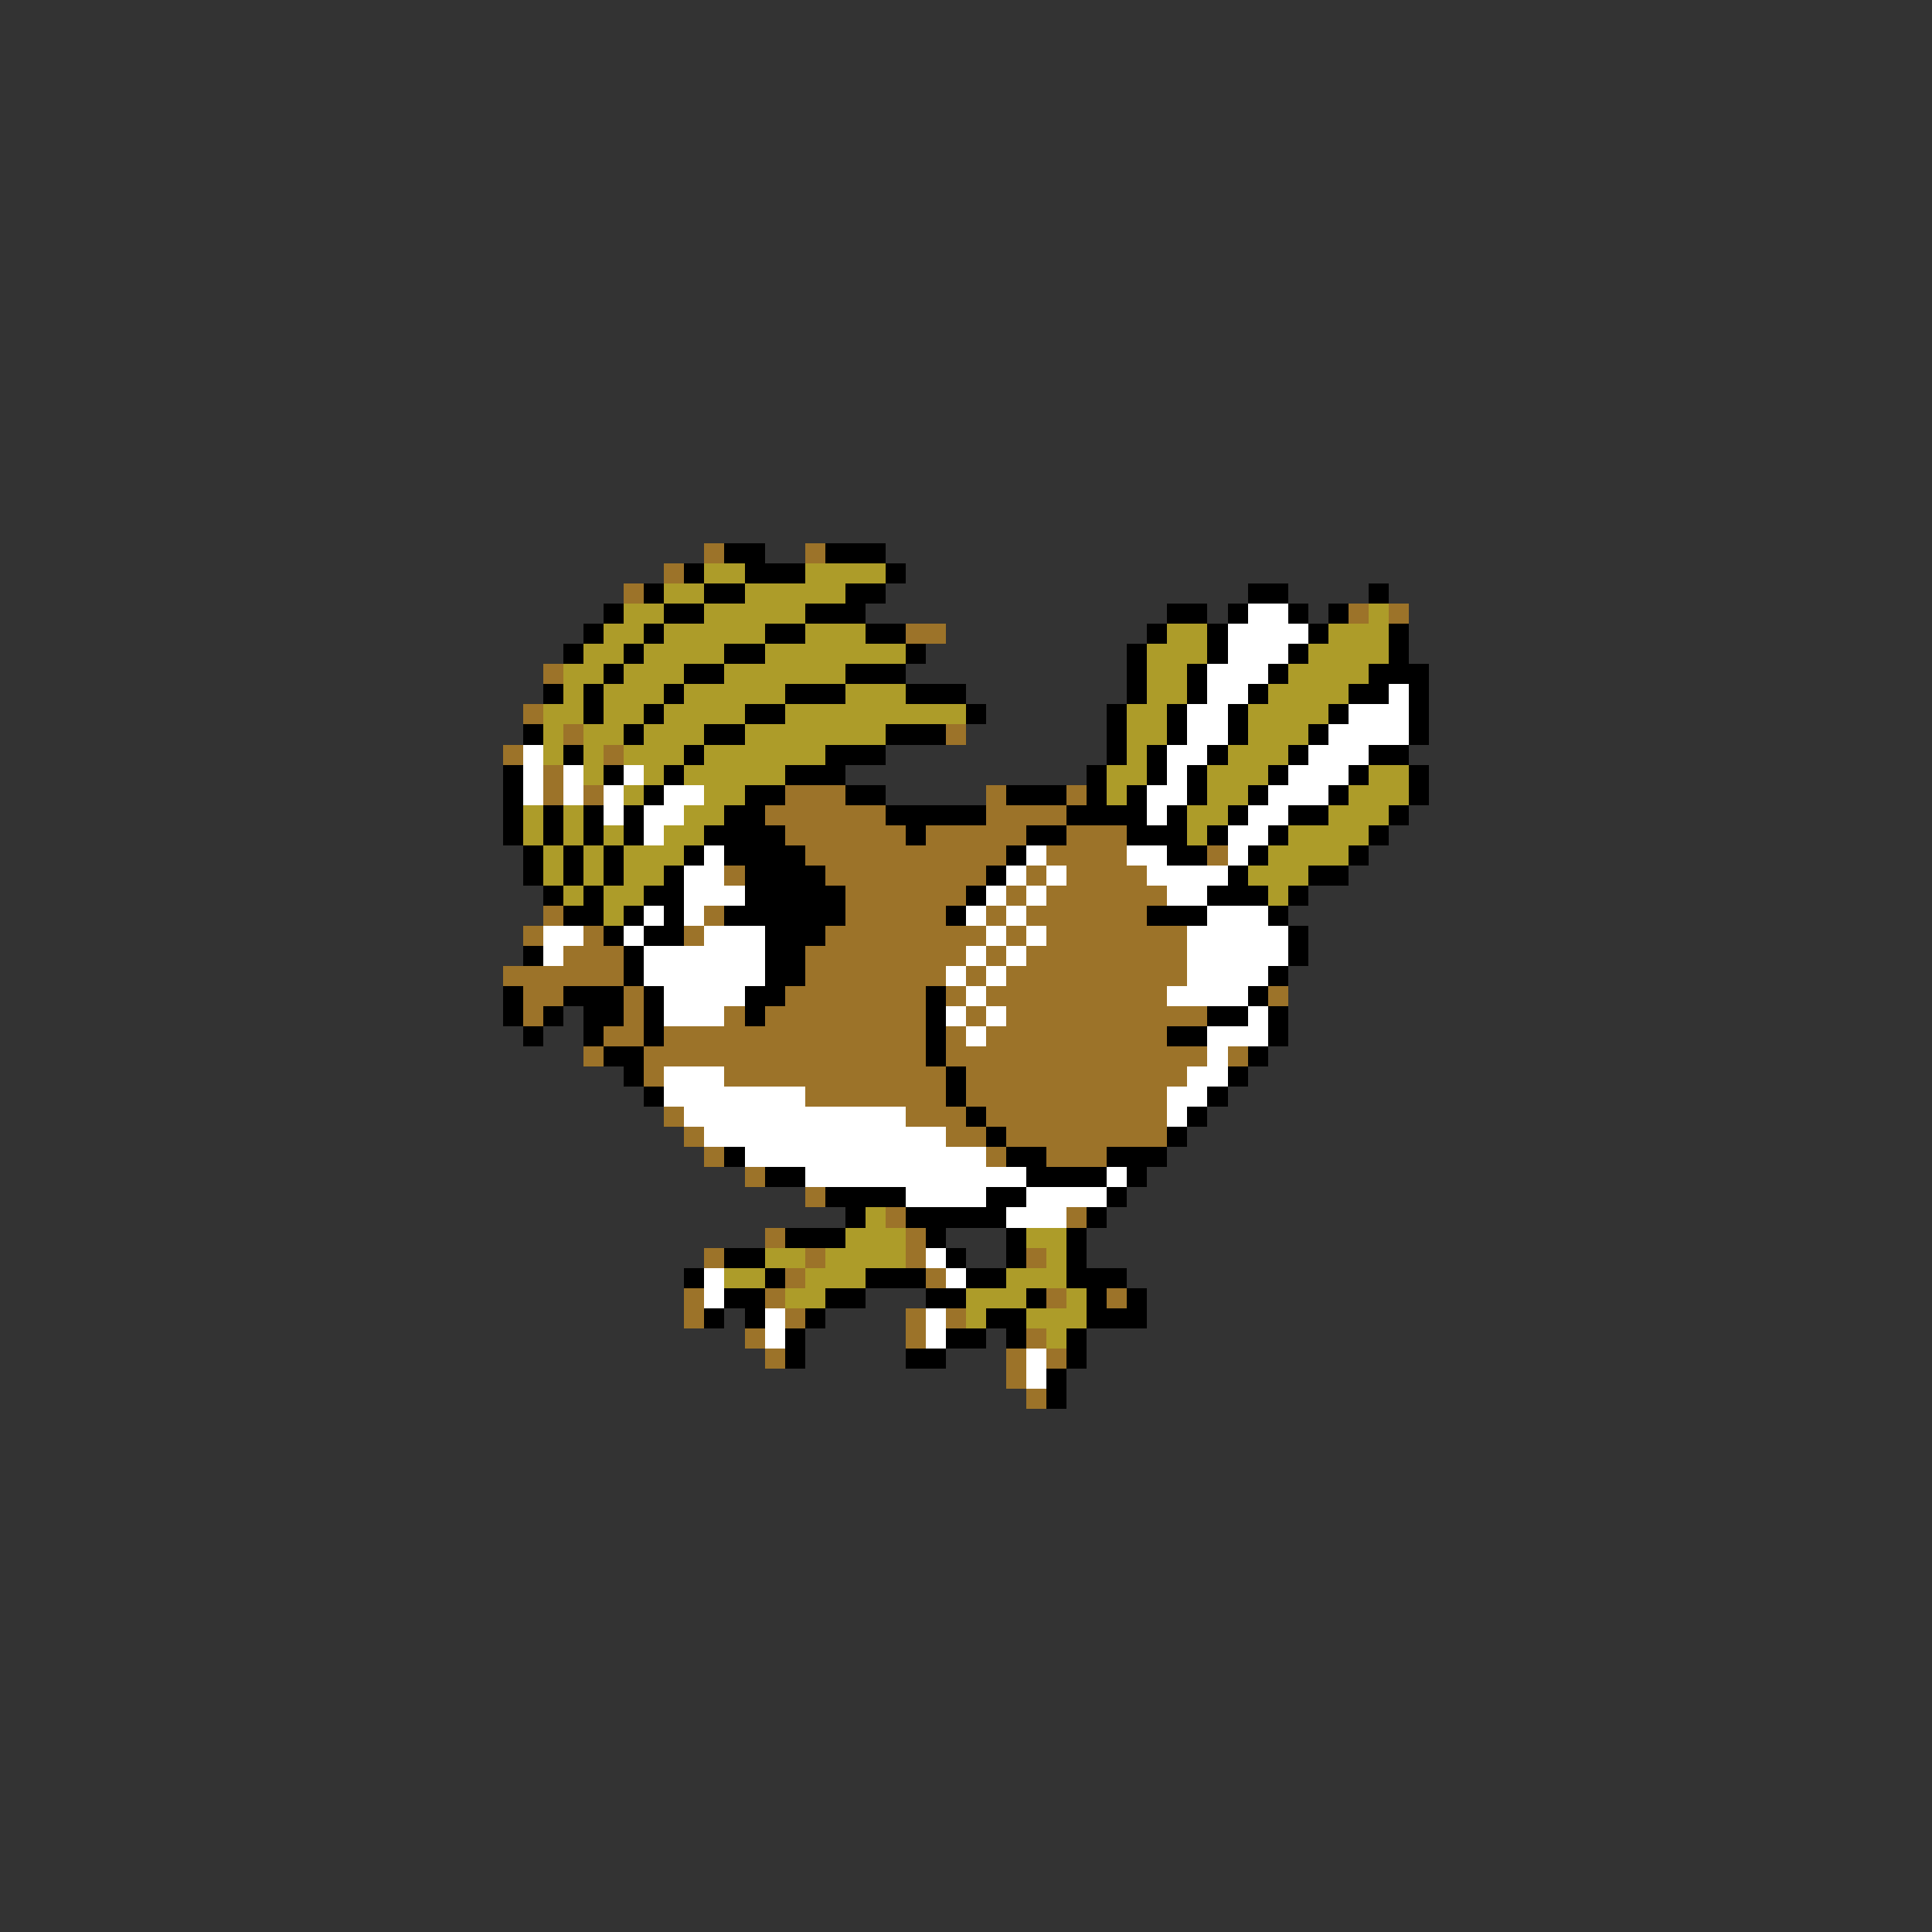 <svg xmlns="http://www.w3.org/2000/svg" viewBox="0 -0.5 96 96" shape-rendering="crispEdges">
<rect x="0" y="-0.5" width="96" height="96" fill="#333333" stroke="none"/>
<path stroke="#9c7329" d="M35 27h1M40 27h1M33 28h1M31 29h1M67 30h1M69 30h1M45 31h2M27 33h1M26 35h1M28 36h1M47 36h1M25 37h1M30 37h1M27 38h1M27 39h1M29 39h1M39 39h3M49 39h1M53 39h1M38 40h6M49 40h4M39 41h6M46 41h5M53 41h3M40 42h10M52 42h4M60 42h1M36 43h1M41 43h8M51 43h1M53 43h4M42 44h6M50 44h1M52 44h6M27 45h1M35 45h1M42 45h5M49 45h1M51 45h6M26 46h1M29 46h1M34 46h1M41 46h8M50 46h1M52 46h7M28 47h3M40 47h8M49 47h1M51 47h8M25 48h6M40 48h7M48 48h1M50 48h9M26 49h2M31 49h1M39 49h7M47 49h1M49 49h9M63 49h1M26 50h1M31 50h1M36 50h1M38 50h8M48 50h1M50 50h10M30 51h2M33 51h13M47 51h1M49 51h9M29 52h1M32 52h14M47 52h13M61 52h1M32 53h1M36 53h11M48 53h11M40 54h7M48 54h10M33 55h1M45 55h3M49 55h9M34 56h1M47 56h2M50 56h8M35 57h1M49 57h1M52 57h3M37 58h1M40 59h1M44 60h1M53 60h1M38 61h1M45 61h1M35 62h1M40 62h1M45 62h1M51 62h1M39 63h1M46 63h1M34 64h1M38 64h1M52 64h1M55 64h1M34 65h1M39 65h1M45 65h1M47 65h1M37 66h1M45 66h1M51 66h1M38 67h1M50 67h1M52 67h1M50 68h1M51 69h1" />
<path stroke="#000000" d="M36 27h2M41 27h3M34 28h1M37 28h3M44 28h1M32 29h1M35 29h2M42 29h2M62 29h2M68 29h1M30 30h1M33 30h2M40 30h3M58 30h2M61 30h1M64 30h1M66 30h1M29 31h1M32 31h1M38 31h2M43 31h2M57 31h1M60 31h1M65 31h1M69 31h1M28 32h1M31 32h1M36 32h2M45 32h1M56 32h1M60 32h1M64 32h1M69 32h1M30 33h1M34 33h2M42 33h3M56 33h1M59 33h1M63 33h1M68 33h3M27 34h1M29 34h1M33 34h1M39 34h3M45 34h3M56 34h1M59 34h1M62 34h1M67 34h2M70 34h1M29 35h1M32 35h1M37 35h2M48 35h1M55 35h1M58 35h1M61 35h1M66 35h1M70 35h1M26 36h1M31 36h1M35 36h2M44 36h3M55 36h1M58 36h1M61 36h1M65 36h1M70 36h1M28 37h1M34 37h1M41 37h3M55 37h1M57 37h1M60 37h1M64 37h1M68 37h2M25 38h1M30 38h1M33 38h1M39 38h3M54 38h1M57 38h1M59 38h1M63 38h1M67 38h1M70 38h1M25 39h1M32 39h1M37 39h2M42 39h2M50 39h3M54 39h1M56 39h1M59 39h1M62 39h1M66 39h1M70 39h1M25 40h1M27 40h1M29 40h1M31 40h1M36 40h2M44 40h5M53 40h4M58 40h1M61 40h1M64 40h2M69 40h1M25 41h1M27 41h1M29 41h1M31 41h1M35 41h4M45 41h1M51 41h2M56 41h3M60 41h1M63 41h1M68 41h1M26 42h1M28 42h1M30 42h1M34 42h1M36 42h4M50 42h1M58 42h2M62 42h1M67 42h1M26 43h1M28 43h1M30 43h1M33 43h1M37 43h4M49 43h1M61 43h1M65 43h2M27 44h1M29 44h1M32 44h2M37 44h5M48 44h1M60 44h3M64 44h1M28 45h2M31 45h1M33 45h1M36 45h6M47 45h1M57 45h3M63 45h1M30 46h1M32 46h2M38 46h3M64 46h1M26 47h1M31 47h1M38 47h2M64 47h1M31 48h1M38 48h2M63 48h1M25 49h1M28 49h3M32 49h1M37 49h2M46 49h1M62 49h1M25 50h1M27 50h1M29 50h2M32 50h1M37 50h1M46 50h1M60 50h2M63 50h1M26 51h1M29 51h1M32 51h1M46 51h1M58 51h2M63 51h1M30 52h2M46 52h1M62 52h1M31 53h1M47 53h1M61 53h1M32 54h1M47 54h1M60 54h1M48 55h1M59 55h1M49 56h1M58 56h1M36 57h1M50 57h2M55 57h3M38 58h2M51 58h4M56 58h1M41 59h4M49 59h2M55 59h1M42 60h1M45 60h5M54 60h1M39 61h3M46 61h1M50 61h1M53 61h1M36 62h2M47 62h1M50 62h1M53 62h1M34 63h1M38 63h1M43 63h3M48 63h2M53 63h3M36 64h2M41 64h2M46 64h2M51 64h1M54 64h1M56 64h1M35 65h1M37 65h1M40 65h1M49 65h2M54 65h3M39 66h1M47 66h2M50 66h1M53 66h1M39 67h1M45 67h2M53 67h1M52 68h1M52 69h1" />
<path stroke="#ad9c29" d="M35 28h2M40 28h4M33 29h2M37 29h5M31 30h2M35 30h5M68 30h1M30 31h2M33 31h5M40 31h3M58 31h2M66 31h3M29 32h2M32 32h4M38 32h7M57 32h3M65 32h4M28 33h2M31 33h3M36 33h6M57 33h2M64 33h4M28 34h1M30 34h3M34 34h5M42 34h3M57 34h2M63 34h4M27 35h2M30 35h2M33 35h4M39 35h9M56 35h2M62 35h4M27 36h1M29 36h2M32 36h3M37 36h7M56 36h2M62 36h3M27 37h1M29 37h1M31 37h3M35 37h6M56 37h1M61 37h3M29 38h1M32 38h1M34 38h5M55 38h2M60 38h3M68 38h2M31 39h1M35 39h2M55 39h1M60 39h2M67 39h3M26 40h1M28 40h1M34 40h2M59 40h2M66 40h3M26 41h1M28 41h1M30 41h1M33 41h2M59 41h1M64 41h4M27 42h1M29 42h1M31 42h3M63 42h4M27 43h1M29 43h1M31 43h2M62 43h3M28 44h1M30 44h2M63 44h1M30 45h1M43 60h1M42 61h3M51 61h2M38 62h2M41 62h4M52 62h1M36 63h2M40 63h3M50 63h3M39 64h2M48 64h3M53 64h1M48 65h1M51 65h3M52 66h1" />
<path stroke="#ffffff" d="M62 30h2M61 31h4M61 32h3M60 33h3M60 34h2M69 34h1M59 35h2M67 35h3M59 36h2M66 36h4M26 37h1M58 37h2M65 37h3M26 38h1M28 38h1M31 38h1M58 38h1M64 38h3M26 39h1M28 39h1M30 39h1M33 39h2M57 39h2M63 39h3M30 40h1M32 40h2M57 40h1M62 40h2M32 41h1M61 41h2M35 42h1M51 42h1M56 42h2M61 42h1M34 43h2M50 43h1M52 43h1M57 43h4M34 44h3M49 44h1M51 44h1M58 44h2M32 45h1M34 45h1M48 45h1M50 45h1M60 45h3M27 46h2M31 46h1M35 46h3M49 46h1M51 46h1M59 46h5M27 47h1M32 47h6M48 47h1M50 47h1M59 47h5M32 48h6M47 48h1M49 48h1M59 48h4M33 49h4M48 49h1M58 49h4M33 50h3M47 50h1M49 50h1M62 50h1M48 51h1M60 51h3M60 52h1M33 53h3M59 53h2M33 54h7M58 54h2M34 55h11M58 55h1M35 56h12M37 57h12M40 58h11M55 58h1M45 59h4M51 59h4M50 60h3M46 62h1M35 63h1M47 63h1M35 64h1M38 65h1M46 65h1M38 66h1M46 66h1M51 67h1M51 68h1" />
</svg>